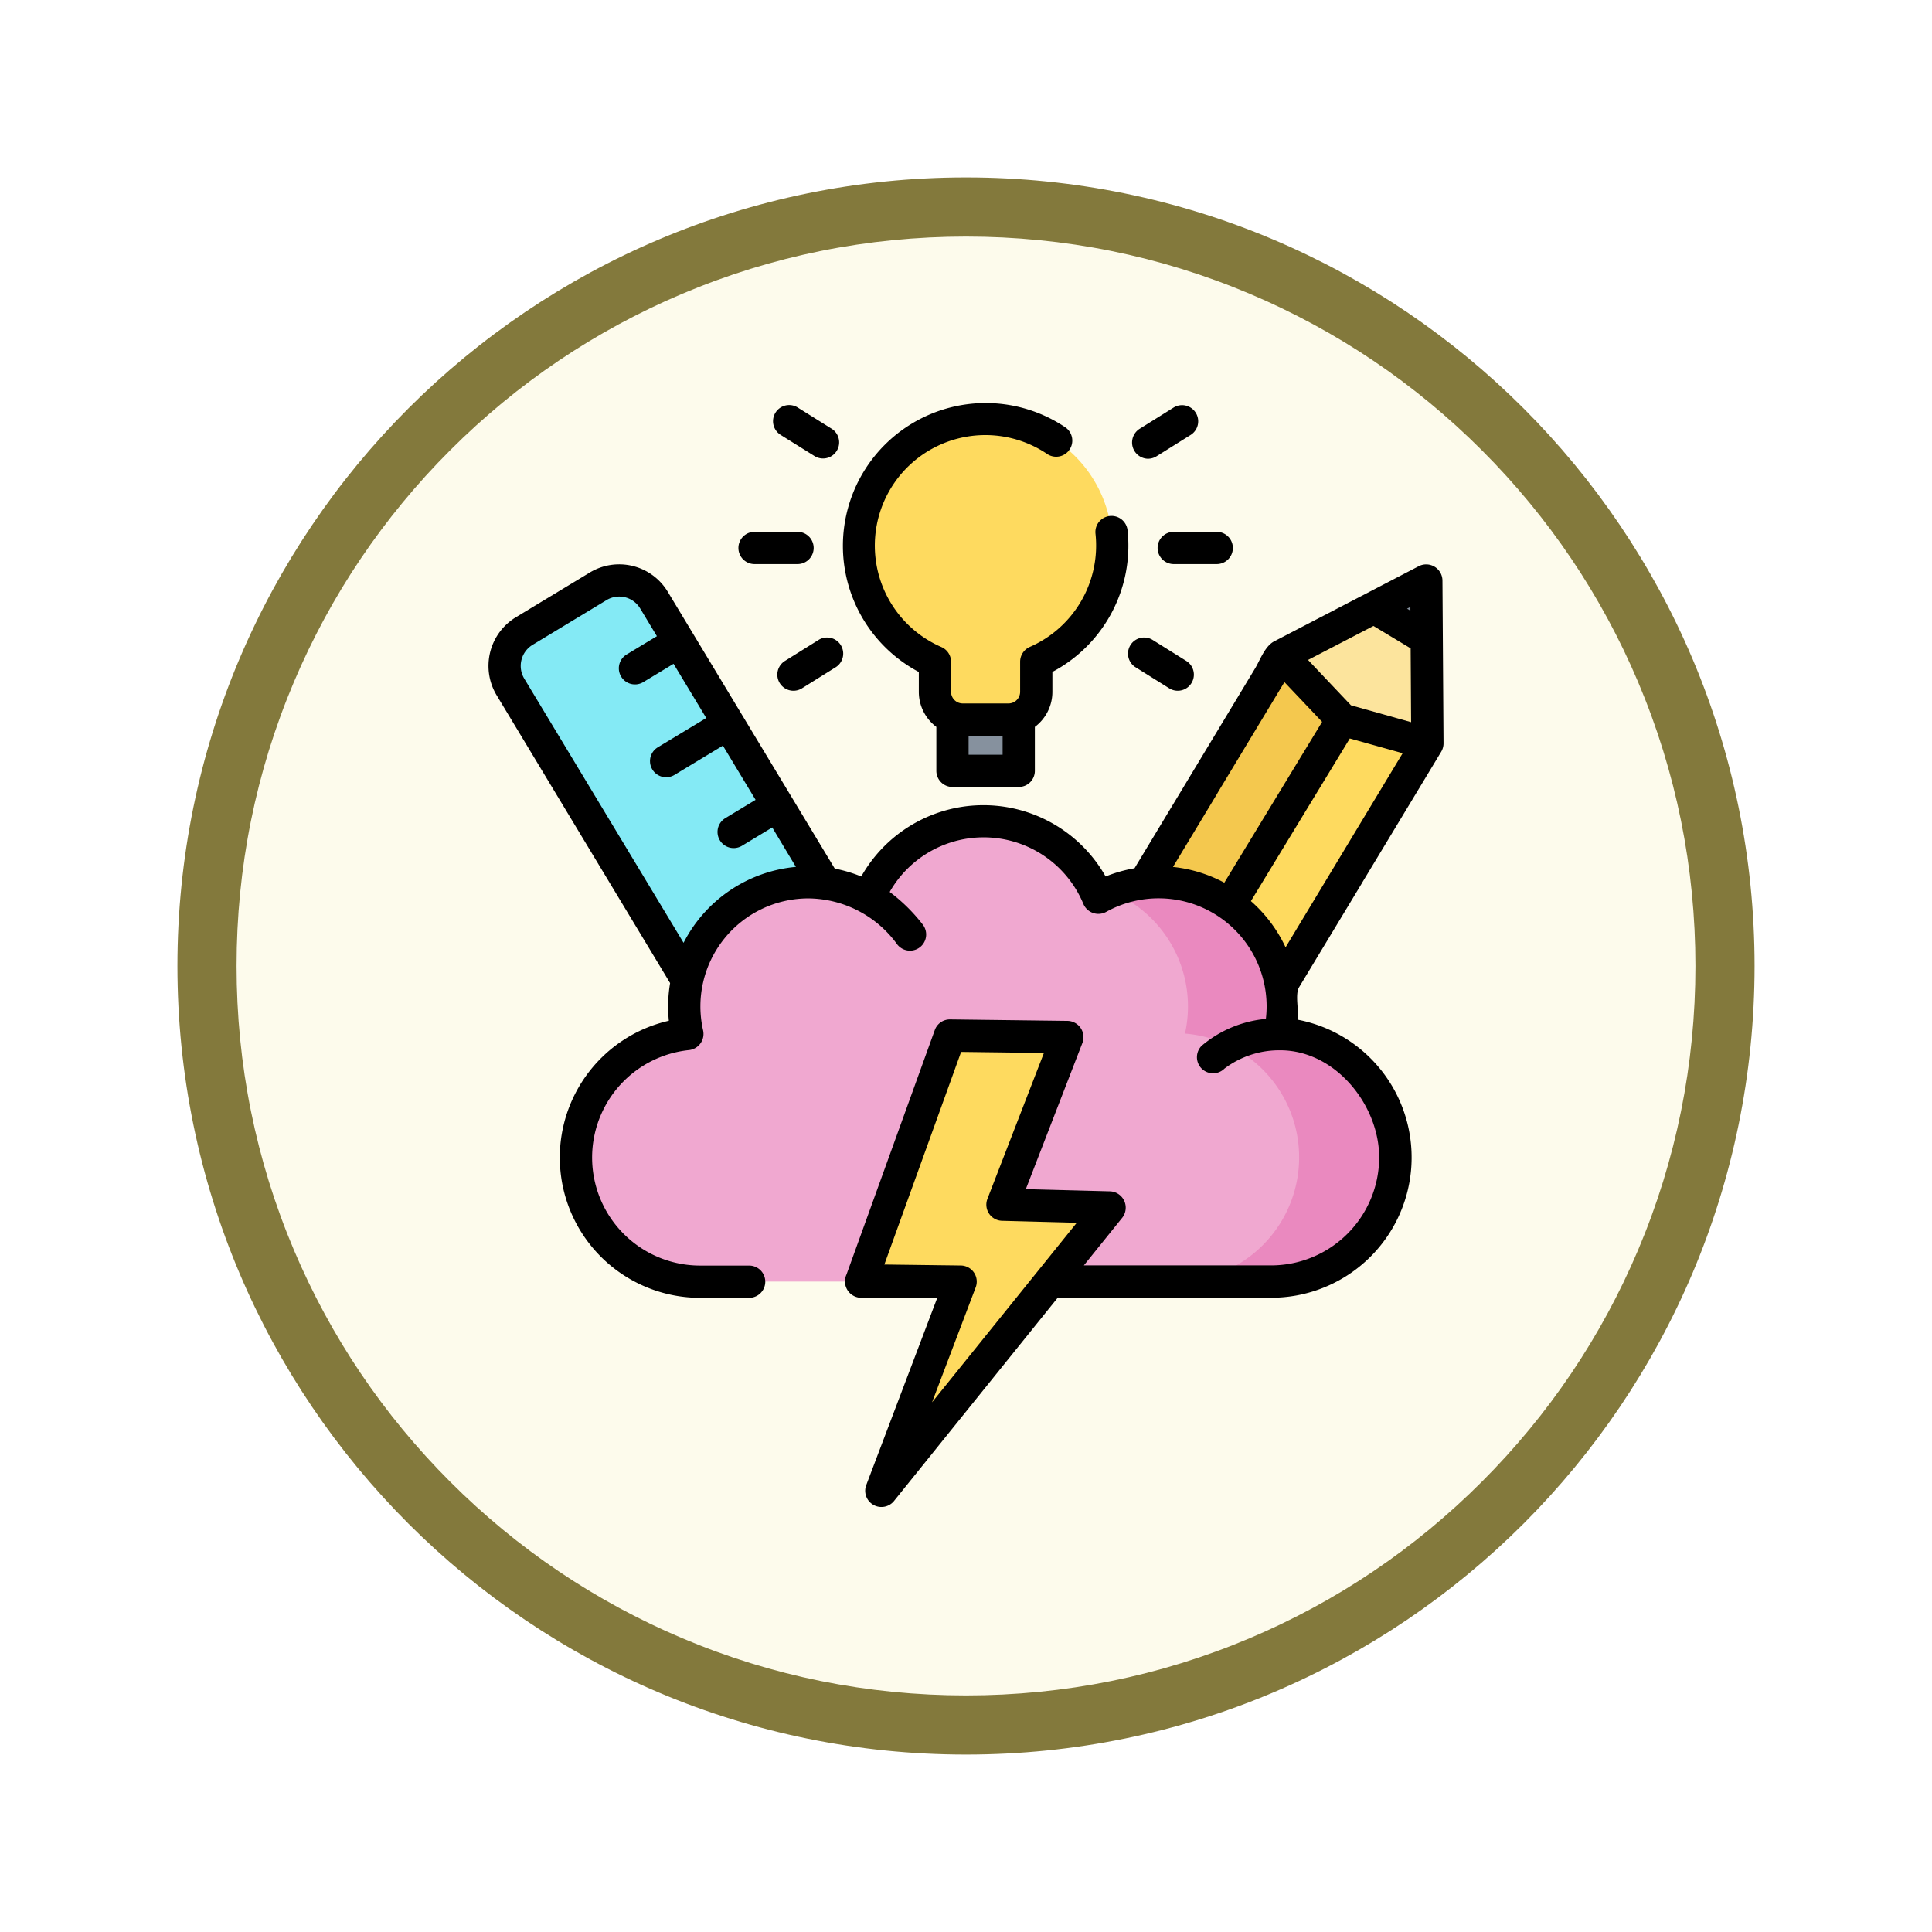 <svg xmlns="http://www.w3.org/2000/svg" xmlns:xlink="http://www.w3.org/1999/xlink" width="98" height="98" viewBox="0 0 98 98">
  <defs>
    <filter id="Trazado_982547" x="0" y="0" width="98" height="98" filterUnits="userSpaceOnUse">
      <feOffset dy="3" input="SourceAlpha"/>
      <feGaussianBlur stdDeviation="3" result="blur"/>
      <feFlood flood-opacity="0.161"/>
      <feComposite operator="in" in2="blur"/>
      <feComposite in="SourceGraphic"/>
    </filter>
    <clipPath id="clip-path">
      <path id="path8121" d="M0-682.665H48.414v48.414H0Z" transform="translate(0 682.665)"/>
    </clipPath>
  </defs>
  <g id="Grupo_1230124" data-name="Grupo 1230124" transform="translate(-195.151 -290.644)">
    <g id="Grupo_1229773" data-name="Grupo 1229773" transform="translate(204.151 296.644)">
      <g id="Grupo_1208936" data-name="Grupo 1208936" transform="translate(0)">
        <g id="Grupo_1208171" data-name="Grupo 1208171">
          <g id="Grupo_1207739" data-name="Grupo 1207739">
            <g id="Grupo_1207712" data-name="Grupo 1207712">
              <g id="Grupo_1207285" data-name="Grupo 1207285">
                <g id="Grupo_1206883" data-name="Grupo 1206883">
                  <g id="Grupo_1204569" data-name="Grupo 1204569">
                    <g id="Grupo_1203962" data-name="Grupo 1203962">
                      <g id="Grupo_1203498" data-name="Grupo 1203498">
                        <g id="Grupo_1202589" data-name="Grupo 1202589">
                          <g id="Grupo_1172010" data-name="Grupo 1172010">
                            <g id="Grupo_1171046" data-name="Grupo 1171046">
                              <g id="Grupo_1148525" data-name="Grupo 1148525">
                                <g transform="matrix(1, 0, 0, 1, -9, -6)" filter="url(#Trazado_982547)">
                                  <g id="Trazado_982547-2" data-name="Trazado 982547" transform="translate(9 6)" fill="#fdfbec">
                                    <path d="M 40 78.5 C 34.802 78.5 29.76 77.482 25.015 75.475 C 20.43 73.536 16.313 70.76 12.776 67.224 C 9.24 63.687 6.464 59.57 4.525 54.985 C 2.518 50.24 1.5 45.198 1.5 40 C 1.5 34.802 2.518 29.76 4.525 25.015 C 6.464 20.43 9.24 16.313 12.776 12.776 C 16.313 9.24 20.43 6.464 25.015 4.525 C 29.76 2.518 34.802 1.5 40 1.5 C 45.198 1.5 50.24 2.518 54.985 4.525 C 59.57 6.464 63.687 9.24 67.224 12.776 C 70.76 16.313 73.536 20.43 75.475 25.015 C 77.482 29.76 78.5 34.802 78.5 40 C 78.5 45.198 77.482 50.24 75.475 54.985 C 73.536 59.57 70.76 63.687 67.224 67.224 C 63.687 70.76 59.57 73.536 54.985 75.475 C 50.24 77.482 45.198 78.5 40 78.5 Z" stroke="none"/>
                                    <path d="M 40 3 C 35.004 3 30.158 3.978 25.599 5.906 C 21.193 7.77 17.236 10.438 13.837 13.837 C 10.438 17.236 7.77 21.193 5.906 25.599 C 3.978 30.158 3 35.004 3 40 C 3 44.996 3.978 49.842 5.906 54.401 C 7.77 58.807 10.438 62.764 13.837 66.163 C 17.236 69.562 21.193 72.23 25.599 74.094 C 30.158 76.022 35.004 77 40 77 C 44.996 77 49.842 76.022 54.401 74.094 C 58.807 72.23 62.764 69.562 66.163 66.163 C 69.562 62.764 72.23 58.807 74.094 54.401 C 76.022 49.842 77 44.996 77 40 C 77 35.004 76.022 30.158 74.094 25.599 C 72.23 21.193 69.562 17.236 66.163 13.837 C 62.764 10.438 58.807 7.77 54.401 5.906 C 49.842 3.978 44.996 3 40 3 M 40 -7.62939453125e-06 C 62.091 -7.62939453125e-06 80 17.909 80 40 C 80 62.091 62.091 80 40 80 C 17.909 80 -7.62939453125e-06 62.091 -7.62939453125e-06 40 C -7.62939453125e-06 17.909 17.909 -7.62939453125e-06 40 -7.62939453125e-06 Z" stroke="none" fill="#83793c"/>
                                  </g>
                                </g>
                              </g>
                            </g>
                          </g>
                        </g>
                      </g>
                    </g>
                  </g>
                </g>
              </g>
              <g id="g8115" transform="translate(15.793 15.793)">
                <g id="g8117">
                  <g id="g8119" clip-path="url(#clip-path)">
                    <g id="g8125" transform="translate(-33.259 0.709)">
                      <path id="path8127" d="M-338.457-377.826h-25.835v-25.108c5.31-7.679,37.755-5.416,25.835,25.108" transform="translate(364.292 406.667)" fill="#fbdf63"/>
                    </g>
                    <g id="g8129" transform="translate(-33.259 0.709)">
                      <path id="path8131" d="M-338.457-377.826h-.619c6.164-24.728-15.887-30.6-25.216-24.374v-.734c5.31-7.679,37.755-5.416,25.835,25.108" transform="translate(364.292 406.667)" fill="#f9d11f"/>
                    </g>
                  </g>
                </g>
                <g id="g8265">
                  <g id="g8267" clip-path="url(#clip-path)">
                    <g id="g8273" transform="translate(-33.259 51.036)">
                      <path id="path8275" d="M-338.457-377.654h-25.835v-25.1c5.31-7.676,37.755-5.413,25.835,25.1" transform="translate(364.292 406.481)" fill="#003343"/>
                    </g>
                    <g id="g8277" transform="translate(-33.259 51.036)">
                      <path id="path8279" d="M-338.457-377.654h-.619c6.164-24.717-15.887-30.585-25.216-24.362v-.734c5.31-7.676,37.755-5.413,25.835,25.1" transform="translate(364.292 406.481)" fill="#002439"/>
                    </g>
                  </g>
                </g>
                <g id="g8281">
                  <g id="g8283" clip-path="url(#clip-path)">
                    <g id="g8289" transform="translate(17.066 51.014)">
                      <path id="path8291" d="M-338.457-377.826h-25.835v-25.108c5.31-7.679,37.755-5.416,25.835,25.108" transform="translate(364.292 406.667)" fill="#ff7e50"/>
                    </g>
                    <g id="g8293" transform="translate(17.066 51.014)">
                      <path id="path8295" d="M-338.457-377.826h-.619c6.164-24.728-15.887-30.6-25.216-24.374v-.734c5.31-7.679,37.755-5.416,25.835,25.108" transform="translate(364.292 406.667)" fill="#ff6247"/>
                    </g>
                    <g id="g8297" transform="translate(2.941 54.225)">
                      <path id="path8299" d="M-233.028-131.751v15.573h-14.6c-12.2-25.649,14.6-34.273,14.6-15.573" transform="translate(250.816 141.808)" fill="#ffa68a"/>
                    </g>
                    <g id="g8301" transform="translate(2.941 54.225)">
                      <path id="path8303" d="M-233.028-131.751c-.9-16.1-20.23-9.82-14.176,15.573h-.427c-12.2-25.649,14.6-34.273,14.6-15.573" transform="translate(250.816 141.808)" fill="#ff7e50"/>
                    </g>
                  </g>
                </g>
              </g>
            </g>
          </g>
        </g>
      </g>
    </g>
    <g id="lluvia-de-ideas_5_" data-name="lluvia-de-ideas (5)" transform="translate(219.929 311.084)">
      <path id="Trazado_1055328" data-name="Trazado 1055328" d="M215.121,136.787v2.2a.791.791,0,0,0,.791.791h1.78a.791.791,0,0,0,.791-.791v-2.2a.791.791,0,0,0-.791-.791h-1.78A.791.791,0,0,0,215.121,136.787Zm0,0" transform="translate(-191.585 -121.117)" fill="#86919e"/>
      <path id="Trazado_1055329" data-name="Trazado 1055329" d="M23.673,97.584,15.042,83.27a2.059,2.059,0,0,0-2.83-.7L8.461,84.84a2.066,2.066,0,0,0-.7,2.834l8.869,14.708Zm0,0" transform="translate(-6.648 -73.272)" fill="#84eaf5"/>
      <path id="Trazado_1055330" data-name="Trazado 1055330" d="M184.615,13.9a6.424,6.424,0,1,0-8.994,5.888V21.31a1.408,1.408,0,0,0,1.408,1.408h2.324a1.408,1.408,0,0,0,1.408-1.408V19.784a6.425,6.425,0,0,0,3.855-5.888Zm0,0" transform="translate(-152.974 -6.654)" fill="#feda5f"/>
      <path id="Trazado_1055331" data-name="Trazado 1055331" d="M338.921,97.182l4.005-6.642-.055-8.267-7.339,3.814-3.954,6.556Zm0,0" transform="translate(-295.3 -73.272)" fill="#fce49d"/>
      <path id="Trazado_1055332" data-name="Trazado 1055332" d="M309.38,120.378h0l-3.08-3.251-7.545,12.533,2.781,3.762,4.416,1.036,7.742-12.877Zm0,0" transform="translate(-266.068 -104.314)" fill="#f4c84e"/>
      <path id="Trazado_1055333" data-name="Trazado 1055333" d="M339.682,160.91l7.742-12.877-4.314-1.2-6.482,10.7Zm0,0" transform="translate(-299.798 -130.764)" fill="#feda5f"/>
      <path id="Trazado_1055334" data-name="Trazado 1055334" d="M413.461,82.273l-2.621,1.362,2.641,1.625Zm0,0" transform="translate(-365.89 -73.272)" fill="#86919e"/>
      <path id="Trazado_1055335" data-name="Trazado 1055335" d="M65.217,217.3H75.875a6.3,6.3,0,0,0,.436-12.579,6.3,6.3,0,0,0-9.2-6.885,6.3,6.3,0,0,0-11.637,0,6.3,6.3,0,0,0-9.2,6.9,6.3,6.3,0,0,0,.653,12.562Zm0,0" transform="translate(-36.184 -172.732)" fill="#f0a8d0"/>
      <path id="Trazado_1055336" data-name="Trazado 1055336" d="M297.219,229.9a6.3,6.3,0,0,0-8.543-7.2,6.3,6.3,0,0,1,3.745,7.2,6.3,6.3,0,0,1-.436,12.579h4.8a6.3,6.3,0,0,0,.436-12.579Zm0,0" transform="translate(-257.092 -197.912)" fill="#ea89bf"/>
      <path id="Trazado_1055337" data-name="Trazado 1055337" d="M177.427,293.324l5.957.075-3.29,8.5,5.442.143-11.6,14.4,4.035-10.642-5.028-.063Zm0,0" transform="translate(-154.023 -261.231)" fill="#feda5f"/>
      <path id="Trazado_1055338" data-name="Trazado 1055338" d="M296.714,110.046l1.745,1.091a.818.818,0,0,0,.867-1.387l-1.745-1.09A.818.818,0,0,0,296.714,110.046Zm0,0" transform="translate(-263.916 -96.655)"/>
      <path id="Trazado_1055339" data-name="Trazado 1055339" d="M299.194,3.62a.815.815,0,0,0,.433-.124l1.745-1.091a.818.818,0,0,0-.867-1.387L298.76,2.109a.824.824,0,0,0,.434,1.512Zm0,0" transform="translate(-265.743 -0.79)"/>
      <path id="Trazado_1055340" data-name="Trazado 1055340" d="M310.219,60.568a.818.818,0,0,0,.818.818h2.181a.818.818,0,0,0,0-1.636h-2.181a.817.817,0,0,0-.818.818Zm0,0" transform="translate(-276.278 -53.213)"/>
      <path id="Trazado_1055341" data-name="Trazado 1055341" d="M136.009,108.661l-1.745,1.09a.818.818,0,0,0,.867,1.387l1.745-1.091A.818.818,0,0,0,136.009,108.661Zm0,0" transform="translate(-119.241 -96.656)"/>
      <path id="Trazado_1055342" data-name="Trazado 1055342" d="M132.261,2.4l1.745,1.09a.818.818,0,0,0,.867-1.387l-1.745-1.091a.818.818,0,0,0-.867,1.387Zm0,0" transform="translate(-117.456 -0.789)"/>
      <path id="Trazado_1055343" data-name="Trazado 1055343" d="M116.9,61.386h2.181a.818.818,0,0,0,0-1.636H116.9A.818.818,0,0,0,116.9,61.386Zm0,0" transform="translate(-103.404 -53.213)"/>
      <path id="Trazado_1055344" data-name="Trazado 1055344" d="M168.142,13.643v1.014a2.222,2.222,0,0,0,.889,1.775v2.229a.818.818,0,0,0,.818.818h3.361a.818.818,0,0,0,.818-.818V16.432a2.22,2.22,0,0,0,.889-1.775V13.643a7.249,7.249,0,0,0,3.811-7.2.818.818,0,0,0-1.626.178,5.614,5.614,0,0,1-3.331,5.754.819.819,0,0,0-.49.75v1.527a.591.591,0,0,1-.59.59h-2.324a.591.591,0,0,1-.59-.59V13.13a.817.817,0,0,0-.49-.749A5.607,5.607,0,1,1,174.67,2.6a.818.818,0,0,0,.917-1.354,7.242,7.242,0,1,0-7.445,12.4Zm2.525,4.2v-.961h1.725v.961Zm0,0" transform="translate(-146.313 0)"/>
      <path id="Trazado_1055345" data-name="Trazado 1055345" d="M44.317,90.947l0-.005L48.327,84.3a.832.832,0,0,0,.118-.428l-.055-8.267a.825.825,0,0,0-1.195-.721L39.854,78.7c-.474.247-.717.956-.971,1.377L32.77,90.211a7.122,7.122,0,0,0-1.466.417,7.118,7.118,0,0,0-12.395,0,7.146,7.146,0,0,0-1.344-.4L9.094,76.185a2.878,2.878,0,0,0-3.954-.976L1.39,77.477a2.888,2.888,0,0,0-.977,3.957l8.8,14.6a7.123,7.123,0,0,0-.064,1.911A7.117,7.117,0,0,0,10.743,112h2.479a.818.818,0,0,0,0-1.636H10.743a5.48,5.48,0,0,1-.569-10.931.825.825,0,0,0,.714-.994,5.478,5.478,0,0,1,5.343-6.7,5.62,5.62,0,0,1,4.5,2.331.818.818,0,0,0,1.3-1,8.708,8.708,0,0,0-1.68-1.657,5.481,5.481,0,0,1,9.827.611.826.826,0,0,0,1.153.4,5.48,5.48,0,0,1,8.14,4.791,5.393,5.393,0,0,1-.038.636,5.868,5.868,0,0,0-3.257,1.363.818.818,0,0,0,1.157,1.157,4.622,4.622,0,0,1,2.826-.928c2.8,0,5.021,2.778,5.021,5.432a5.486,5.486,0,0,1-5.48,5.48h-9.5l1.955-2.427a.83.83,0,0,0-.616-1.33l-4.282-.112,2.872-7.421a.826.826,0,0,0-.753-1.113l-5.957-.074a.813.813,0,0,0-.78.54L18.16,110.818a.831.831,0,0,0,.733,1.18h3.872L19.15,121.53a.823.823,0,0,0,1.4.8l8.336-10.349a.821.821,0,0,0,.146.014H39.691a7.115,7.115,0,0,0,1.374-14.1c.042-.439-.16-1.3.053-1.65ZM9.894,93.989l-8.08-13.4a1.25,1.25,0,0,1,.423-1.712l3.75-2.268a1.241,1.241,0,0,1,1.707.421l.849,1.408-1.536.929a.818.818,0,0,0,.847,1.4l1.534-.928,1.658,2.75L8.588,84.075a.818.818,0,0,0,.847,1.4l2.456-1.485,1.658,2.75-1.536.929a.818.818,0,1,0,.847,1.4l1.534-.928,1.2,2a7.126,7.126,0,0,0-5.7,3.854Zm14.82,17.479a.818.818,0,0,0-.754-1.108l-3.879-.049,3.893-10.785,4.2.053-2.865,7.4a.818.818,0,0,0,.742,1.113l3.79.1L22.5,117.3ZM34.721,90.143l2.253-3.734,0-.007,3.4-5.635,1.912,2.017-4.961,8.159a7.069,7.069,0,0,0-2.607-.8Zm9.027-8.2-2.176-2.3,3.319-1.724,1.886,1.136L46.8,82.8Zm3.016-4.8-.171-.1.17-.088Zm-8.09,14.734,5.016-8.25,2.681.748-5.938,9.845a7.155,7.155,0,0,0-1.759-2.343Zm0,0" transform="translate(0 -66.608)"/>
    </g>
  </g>
</svg>
